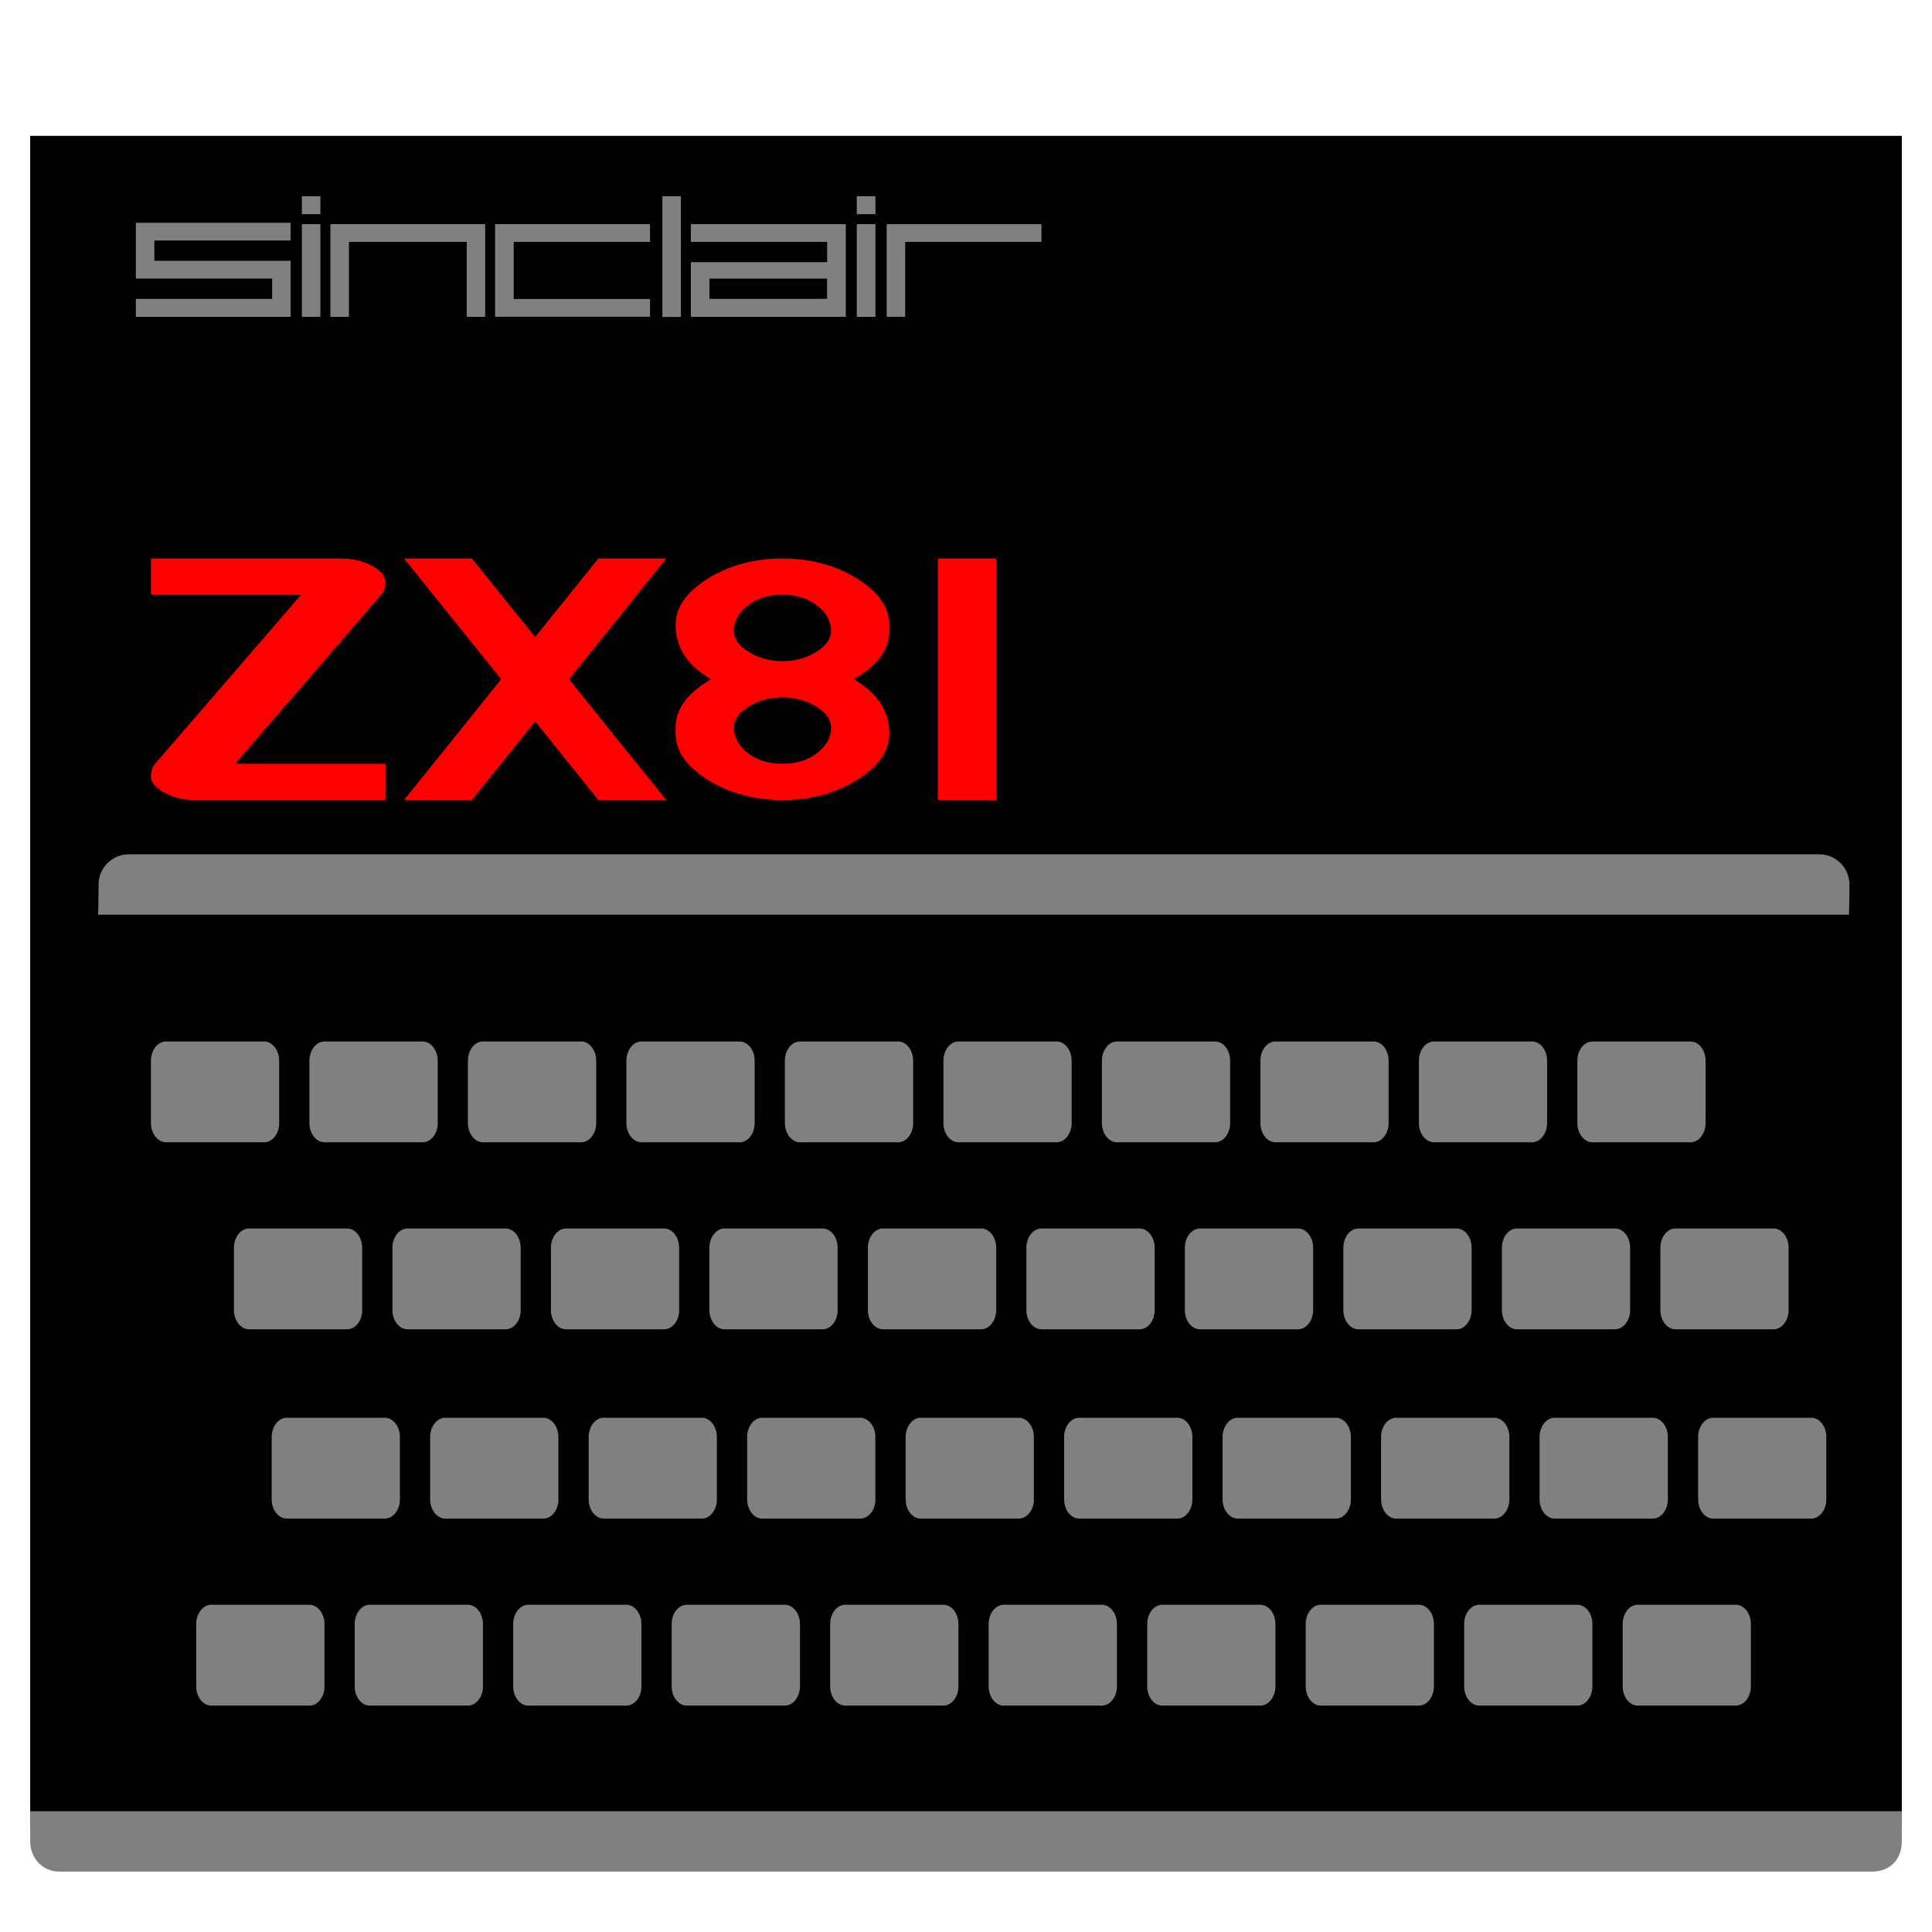 <?xml version="1.0" encoding="utf-8"?>
<!-- Generator: Adobe Illustrator 25.0.0, SVG Export Plug-In . SVG Version: 6.00 Build 0)  -->
<svg version="1.1" xmlns="http://www.w3.org/2000/svg" xmlns:xlink="http://www.w3.org/1999/xlink" x="0px" y="0px"
	 viewBox="0 0 256 256" style="enable-background:new 0 0 256 256;" xml:space="preserve">
<style type="text/css">
	.st0{fill:#808080;}
	.st1{fill:#FF0000;}
</style>
<g id="Layer_1">
</g>
<g id="Layer_3">
	<rect x="4" y="18" width="248" height="224"/>
	<path class="st0" d="M13,121.2c0,0,0.06-1.8,0.06-4l0,0c0-2.2,1.8-4,4-4h224c2.2,0,4,1.8,4,4l0,0c0,2.2-0.06,4-0.06,4H13z"/>
	<path class="st0" d="M7.84,248c-2.2,0-3.84-1.8-3.84-4v-4h248v4c0,2.2-1.37,4-4.01,4S7.84,248,7.84,248z"/>
</g>
<g id="Layer_2">
	<g>
		<path class="st1" d="M51.08,77.2c0-0.85-0.6-1.6-1.8-2.24c-1.2-0.64-2.56-0.96-4.06-0.96H20v4.8h19.9L20.55,101.2
			c-0.37,0.43-0.55,0.96-0.55,1.6c0,0.85,0.6,1.6,1.8,2.24c1.2,0.64,2.56,0.96,4.06,0.96h25.22v-4.8H31.16l19.35-22.4
			C50.89,78.37,51.08,77.84,51.08,77.2z"/>
		<polygon class="st1" points="79.28,74 70.91,84.41 62.53,74 53.54,74 66.41,90 53.54,106 62.53,106 70.91,95.59 79.28,106 
			88.28,106 75.4,90 88.28,74 		"/>
		<path class="st1" d="M113.56,76.66c-2.85-1.77-6.15-2.66-9.88-2.66c-3.73,0-7.03,0.89-9.88,2.66c-2.85,1.77-4.28,3.82-4.28,6.14
			c0,2.99,1.57,5.39,4.7,7.2c-3.13,1.81-4.7,3.95-4.7,6.4v0.8c0,2.32,1.43,4.37,4.28,6.14c2.85,1.77,6.15,2.66,9.88,2.66
			c3.73,0,7.02-0.89,9.88-2.66c2.85-1.77,4.28-3.82,4.28-6.14c0-2.99-1.57-5.38-4.7-7.2c3.13-1.81,4.7-3.95,4.7-6.4v-0.8
			C117.84,80.48,116.41,78.43,113.56,76.66z M108.44,99.64c-1.24,1.04-2.83,1.56-4.76,1.56c-1.93,0-3.52-0.52-4.76-1.56
			c-1.12-0.93-1.67-2.01-1.67-3.24c0-1.04,0.65-1.97,1.96-2.78c1.31-0.81,2.8-1.22,4.48-1.22c1.67,0,3.16,0.41,4.47,1.22
			c1.31,0.81,1.96,1.74,1.96,2.78C110.12,97.63,109.56,98.71,108.44,99.64z M108.15,86.38c-1.31,0.81-2.8,1.22-4.47,1.22
			c-1.68,0-3.16-0.41-4.48-1.22c-1.31-0.81-1.96-1.74-1.96-2.78c0-1.23,0.56-2.31,1.67-3.24c1.24-1.04,2.83-1.56,4.76-1.56
			c1.93,0,3.52,0.52,4.76,1.56c1.12,0.93,1.68,2.01,1.68,3.24C110.12,84.64,109.46,85.57,108.15,86.38z"/>
		<rect x="124.27" y="74" class="st1" width="7.73" height="32"/>
	</g>
	<g id="g28_1_">
		<path class="st0" d="M18,41.98V39.6h18.06v-2.69H18v-7.39h20.51v2.35H20.45v2.69h18.06v7.42H18z"/>
		<path class="st0" d="M40,41.98v-6.18v-6.1h2.45v6.1v6.18H40z"/>
		<path class="st0" d="M43.78,41.98V29.7h20.51v12.28h-2.45v-9.93h-15.6v9.93H43.78z"/>
		<path class="st0" d="M65.6,41.98V29.7h20.53v2.35H68.07v7.57h18.06v2.35H65.6z"/>
		<path class="st0" d="M87.77,41.98v-8V26h2.45v8v8h-2.45V41.98z"/>
		<path class="st0" d="M113.53,41.98v-6.14V29.7H116v6.14v6.14H113.53z"/>
		<path class="st0" d="M117.49,41.98V29.7H138v2.35h-18.06v9.93C119.94,41.98,118.3,41.98,117.49,41.98L117.49,41.98z"/>
		<path class="st0" d="M91.54,29.7v2.35h18.06v2.69H91.54v7.24h20.53V29.7H91.54z M109.59,39.6H94.01v-1.34v-1.34h15.58v1.34V39.6
			L109.59,39.6z"/>
		<path class="st0" d="M40,28.35v-1.19V26h2.45v1.19v1.19H40V28.35z"/>
		<path class="st0" d="M113.53,28.35v-1.19V26H116v1.19v1.19h-2.47V28.35z"/>
	</g>
	<g>
		<g>
			<g id="XMLID_1_">
				<g>
					<path class="st0" d="M37,148.81c0,1.4-0.9,2.55-2,2.55H22c-1.1,0-2-1.15-2-2.55v-8.26c0-1.4,0.9-2.55,2-2.55h12.99
						c1.1,0,2,1.15,2,2.55V148.81z"/>
				</g>
			</g>
			<g>
				<g>
					<path class="st0" d="M58,148.81c0,1.4-0.9,2.55-2,2.55H43c-1.1,0-2-1.15-2-2.55v-8.26c0-1.4,0.9-2.55,2-2.55H56
						c1.1,0,2,1.15,2,2.55V148.81z"/>
				</g>
			</g>
			<g>
				<g>
					<path class="st0" d="M79,148.81c0,1.4-0.9,2.55-2,2.55H64c-1.1,0-2-1.15-2-2.55v-8.26c0-1.4,0.9-2.55,2-2.55H77
						c1.1,0,2,1.15,2,2.55V148.81z"/>
				</g>
			</g>
			<g>
				<g>
					<path class="st0" d="M100,148.81c0,1.4-0.9,2.55-2,2.55H85c-1.1,0-2-1.15-2-2.55v-8.26c0-1.4,0.9-2.55,2-2.55H98
						c1.1,0,2,1.15,2,2.55V148.81z"/>
				</g>
			</g>
			<g>
				<g>
					<path class="st0" d="M121,148.81c0,1.4-0.9,2.55-2,2.55H106c-1.1,0-2-1.15-2-2.55v-8.26c0-1.4,0.9-2.55,2-2.55H119
						c1.1,0,2,1.15,2,2.55V148.81z"/>
				</g>
			</g>
			<g>
				<g>
					<path class="st0" d="M142,148.81c0,1.4-0.9,2.55-2,2.55h-12.99c-1.1,0-2-1.15-2-2.55v-8.26c0-1.4,0.9-2.55,2-2.55H140
						c1.1,0,2,1.15,2,2.55V148.81z"/>
				</g>
			</g>
			<g>
				<g>
					<path class="st0" d="M163,148.81c0,1.4-0.9,2.55-2,2.55h-12.99c-1.1,0-2-1.15-2-2.55v-8.26c0-1.4,0.9-2.55,2-2.55H161
						c1.1,0,2,1.15,2,2.55V148.81z"/>
				</g>
			</g>
			<g>
				<g>
					<path class="st0" d="M184,148.81c0,1.4-0.9,2.55-2,2.55h-12.99c-1.1,0-2-1.15-2-2.55v-8.26c0-1.4,0.9-2.55,2-2.55H182
						c1.1,0,2,1.15,2,2.55V148.81z"/>
				</g>
			</g>
			<g>
				<g>
					<path class="st0" d="M205,148.81c0,1.4-0.9,2.55-2,2.55h-12.99c-1.1,0-2-1.15-2-2.55v-8.26c0-1.4,0.9-2.55,2-2.55H203
						c1.1,0,2,1.15,2,2.55V148.81z"/>
				</g>
			</g>
			<g>
				<g>
					<path class="st0" d="M226,148.81c0,1.4-0.9,2.55-2,2.55h-12.99c-1.1,0-2-1.15-2-2.55v-8.26c0-1.4,0.9-2.55,2-2.55H224
						c1.1,0,2,1.15,2,2.55V148.81z"/>
				</g>
			</g>
		</g>
		<g>
			<g>
				<g>
					<path class="st0" d="M48,173.59c0,1.4-0.9,2.55-2,2.55H33c-1.1,0-2-1.15-2-2.55v-8.26c0-1.4,0.9-2.55,2-2.55h12.99
						c1.1,0,2,1.15,2,2.55V173.59z"/>
				</g>
			</g>
			<g>
				<g>
					<path class="st0" d="M69,173.59c0,1.4-0.9,2.55-2,2.55H54c-1.1,0-2-1.15-2-2.55v-8.26c0-1.4,0.9-2.55,2-2.55h12.99
						c1.1,0,2,1.15,2,2.55V173.59z"/>
				</g>
			</g>
			<g>
				<g>
					<path class="st0" d="M90,173.59c0,1.4-0.9,2.55-2,2.55H75c-1.1,0-2-1.15-2-2.55v-8.26c0-1.4,0.9-2.55,2-2.55h12.99
						c1.1,0,2,1.15,2,2.55V173.59z"/>
				</g>
			</g>
			<g>
				<g>
					<path class="st0" d="M111,173.59c0,1.4-0.9,2.55-2,2.55H96c-1.1,0-2-1.15-2-2.55v-8.26c0-1.4,0.9-2.55,2-2.55h12.99
						c1.1,0,2,1.15,2,2.55V173.59z"/>
				</g>
			</g>
			<g>
				<g>
					<path class="st0" d="M132,173.59c0,1.4-0.9,2.55-2,2.55H117c-1.1,0-2-1.15-2-2.55v-8.26c0-1.4,0.9-2.55,2-2.55H130
						c1.1,0,2,1.15,2,2.55V173.59z"/>
				</g>
			</g>
			<g>
				<g>
					<path class="st0" d="M153,173.59c0,1.4-0.9,2.55-2,2.55H138c-1.1,0-2-1.15-2-2.55v-8.26c0-1.4,0.9-2.55,2-2.55H151
						c1.1,0,2,1.15,2,2.55V173.59z"/>
				</g>
			</g>
			<g>
				<g>
					<path class="st0" d="M174,173.59c0,1.4-0.9,2.55-2,2.55H159c-1.1,0-2-1.15-2-2.55v-8.26c0-1.4,0.9-2.55,2-2.55H172
						c1.1,0,2,1.15,2,2.55V173.59z"/>
				</g>
			</g>
			<g>
				<g>
					<path class="st0" d="M195,173.59c0,1.4-0.9,2.55-2,2.55H180c-1.1,0-2-1.15-2-2.55v-8.26c0-1.4,0.9-2.55,2-2.55H193
						c1.1,0,2,1.15,2,2.55V173.59z"/>
				</g>
			</g>
			<g>
				<g>
					<path class="st0" d="M216,173.59c0,1.4-0.9,2.55-2,2.55h-12.99c-1.1,0-2-1.15-2-2.55v-8.26c0-1.4,0.9-2.55,2-2.55H214
						c1.1,0,2,1.15,2,2.55V173.59z"/>
				</g>
			</g>
			<g>
				<g>
					<path class="st0" d="M237,173.59c0,1.4-0.9,2.55-2,2.55h-12.99c-1.1,0-2-1.15-2-2.55v-8.26c0-1.4,0.9-2.55,2-2.55H235
						c1.1,0,2,1.15,2,2.55V173.59z"/>
				</g>
			</g>
		</g>
		<g>
			<g>
				<g>
					<path class="st0" d="M52.99,198.67c0,1.4-0.9,2.55-2,2.55H38c-1.1,0-2-1.15-2-2.55v-8.26c0-1.4,0.9-2.55,2-2.55h12.99
						c1.1,0,2,1.15,2,2.55V198.67z"/>
				</g>
			</g>
			<g>
				<g>
					<path class="st0" d="M74,198.67c0,1.4-0.9,2.55-2,2.55H59c-1.1,0-2-1.15-2-2.55v-8.26c0-1.4,0.9-2.55,2-2.55h12.99
						c1.1,0,2,1.15,2,2.55V198.67z"/>
				</g>
			</g>
			<g>
				<g>
					<path class="st0" d="M95,198.67c0,1.4-0.9,2.55-2,2.55H80c-1.1,0-2-1.15-2-2.55v-8.26c0-1.4,0.9-2.55,2-2.55h12.99
						c1.1,0,2,1.15,2,2.55V198.67z"/>
				</g>
			</g>
			<g>
				<g>
					<path class="st0" d="M116,198.67c0,1.4-0.9,2.55-2,2.55H101c-1.1,0-2-1.15-2-2.55v-8.26c0-1.4,0.9-2.55,2-2.55h12.99
						c1.1,0,2,1.15,2,2.55V198.67z"/>
				</g>
			</g>
			<g>
				<g>
					<path class="st0" d="M137,198.67c0,1.4-0.9,2.55-2,2.55H122c-1.1,0-2-1.15-2-2.55v-8.26c0-1.4,0.9-2.55,2-2.55h12.99
						c1.1,0,2,1.15,2,2.55V198.67z"/>
				</g>
			</g>
			<g>
				<g>
					<path class="st0" d="M158,198.67c0,1.4-0.9,2.55-2,2.55H143c-1.1,0-2-1.15-2-2.55v-8.26c0-1.4,0.9-2.55,2-2.55H156
						c1.1,0,2,1.15,2,2.55V198.67z"/>
				</g>
			</g>
			<g>
				<g>
					<path class="st0" d="M179,198.67c0,1.4-0.9,2.55-2,2.55H164c-1.1,0-2-1.15-2-2.55v-8.26c0-1.4,0.9-2.55,2-2.55H177
						c1.1,0,2,1.15,2,2.55V198.67z"/>
				</g>
			</g>
			<g>
				<g>
					<path class="st0" d="M200,198.67c0,1.4-0.9,2.55-2,2.55H185c-1.1,0-2-1.15-2-2.55v-8.26c0-1.4,0.9-2.55,2-2.55H198
						c1.1,0,2,1.15,2,2.55V198.67z"/>
				</g>
			</g>
			<g>
				<g>
					<path class="st0" d="M221,198.67c0,1.4-0.9,2.55-2,2.55H206c-1.1,0-2-1.15-2-2.55v-8.26c0-1.4,0.9-2.55,2-2.55H219
						c1.1,0,2,1.15,2,2.55V198.67z"/>
				</g>
			</g>
			<g>
				<g>
					<path class="st0" d="M242,198.67c0,1.4-0.9,2.55-2,2.55h-12.99c-1.1,0-2-1.15-2-2.55v-8.26c0-1.4,0.9-2.55,2-2.55H240
						c1.1,0,2,1.15,2,2.55V198.67z"/>
				</g>
			</g>
		</g>
		<g>
			<g>
				<g>
					<path class="st0" d="M43,223.45c0,1.4-0.9,2.55-2,2.55H28c-1.1,0-2-1.15-2-2.55v-8.26c0-1.4,0.9-2.55,2-2.55h12.99
						c1.1,0,2,1.15,2,2.55V223.45z"/>
				</g>
			</g>
			<g>
				<g>
					<path class="st0" d="M64,223.45c0,1.4-0.9,2.55-2,2.55H49c-1.1,0-2-1.15-2-2.55v-8.26c0-1.4,0.9-2.55,2-2.55h12.99
						c1.1,0,2,1.15,2,2.55V223.45z"/>
				</g>
			</g>
			<g>
				<g>
					<path class="st0" d="M85,223.45c0,1.4-0.9,2.55-2,2.55H70c-1.1,0-2-1.15-2-2.55v-8.26c0-1.4,0.9-2.55,2-2.55h12.99
						c1.1,0,2,1.15,2,2.55V223.45z"/>
				</g>
			</g>
			<g>
				<g>
					<path class="st0" d="M106,223.45c0,1.4-0.9,2.55-2,2.55H91c-1.1,0-2-1.15-2-2.55v-8.26c0-1.4,0.9-2.55,2-2.55H104
						c1.1,0,2,1.15,2,2.55V223.45z"/>
				</g>
			</g>
			<g>
				<g>
					<path class="st0" d="M127,223.45c0,1.4-0.9,2.55-2,2.55H112c-1.1,0-2-1.15-2-2.55v-8.26c0-1.4,0.9-2.55,2-2.55H125
						c1.1,0,2,1.15,2,2.55V223.45z"/>
				</g>
			</g>
			<g>
				<g>
					<path class="st0" d="M148,223.45c0,1.4-0.9,2.55-2,2.55H133c-1.1,0-2-1.15-2-2.55v-8.26c0-1.4,0.9-2.55,2-2.55H146
						c1.1,0,2,1.15,2,2.55V223.45z"/>
				</g>
			</g>
			<g>
				<g>
					<path class="st0" d="M169,223.45c0,1.4-0.9,2.55-2,2.55h-12.99c-1.1,0-2-1.15-2-2.55v-8.26c0-1.4,0.9-2.55,2-2.55H167
						c1.1,0,2,1.15,2,2.55V223.45z"/>
				</g>
			</g>
			<g>
				<g>
					<path class="st0" d="M190,223.45c0,1.4-0.9,2.55-2,2.55h-12.99c-1.1,0-2-1.15-2-2.55v-8.26c0-1.4,0.9-2.55,2-2.55H188
						c1.1,0,2,1.15,2,2.55V223.45z"/>
				</g>
			</g>
			<g>
				<g>
					<path class="st0" d="M211,223.45c0,1.4-0.9,2.55-2,2.55h-12.99c-1.1,0-2-1.15-2-2.55v-8.26c0-1.4,0.9-2.55,2-2.55H209
						c1.1,0,2,1.15,2,2.55V223.45z"/>
				</g>
			</g>
			<g>
				<g>
					<path class="st0" d="M232,223.45c0,1.4-0.9,2.55-2,2.55h-12.99c-1.1,0-2-1.15-2-2.55v-8.26c0-1.4,0.9-2.55,2-2.55H230
						c1.1,0,2,1.15,2,2.55V223.45z"/>
				</g>
			</g>
		</g>
	</g>
</g>
</svg>
